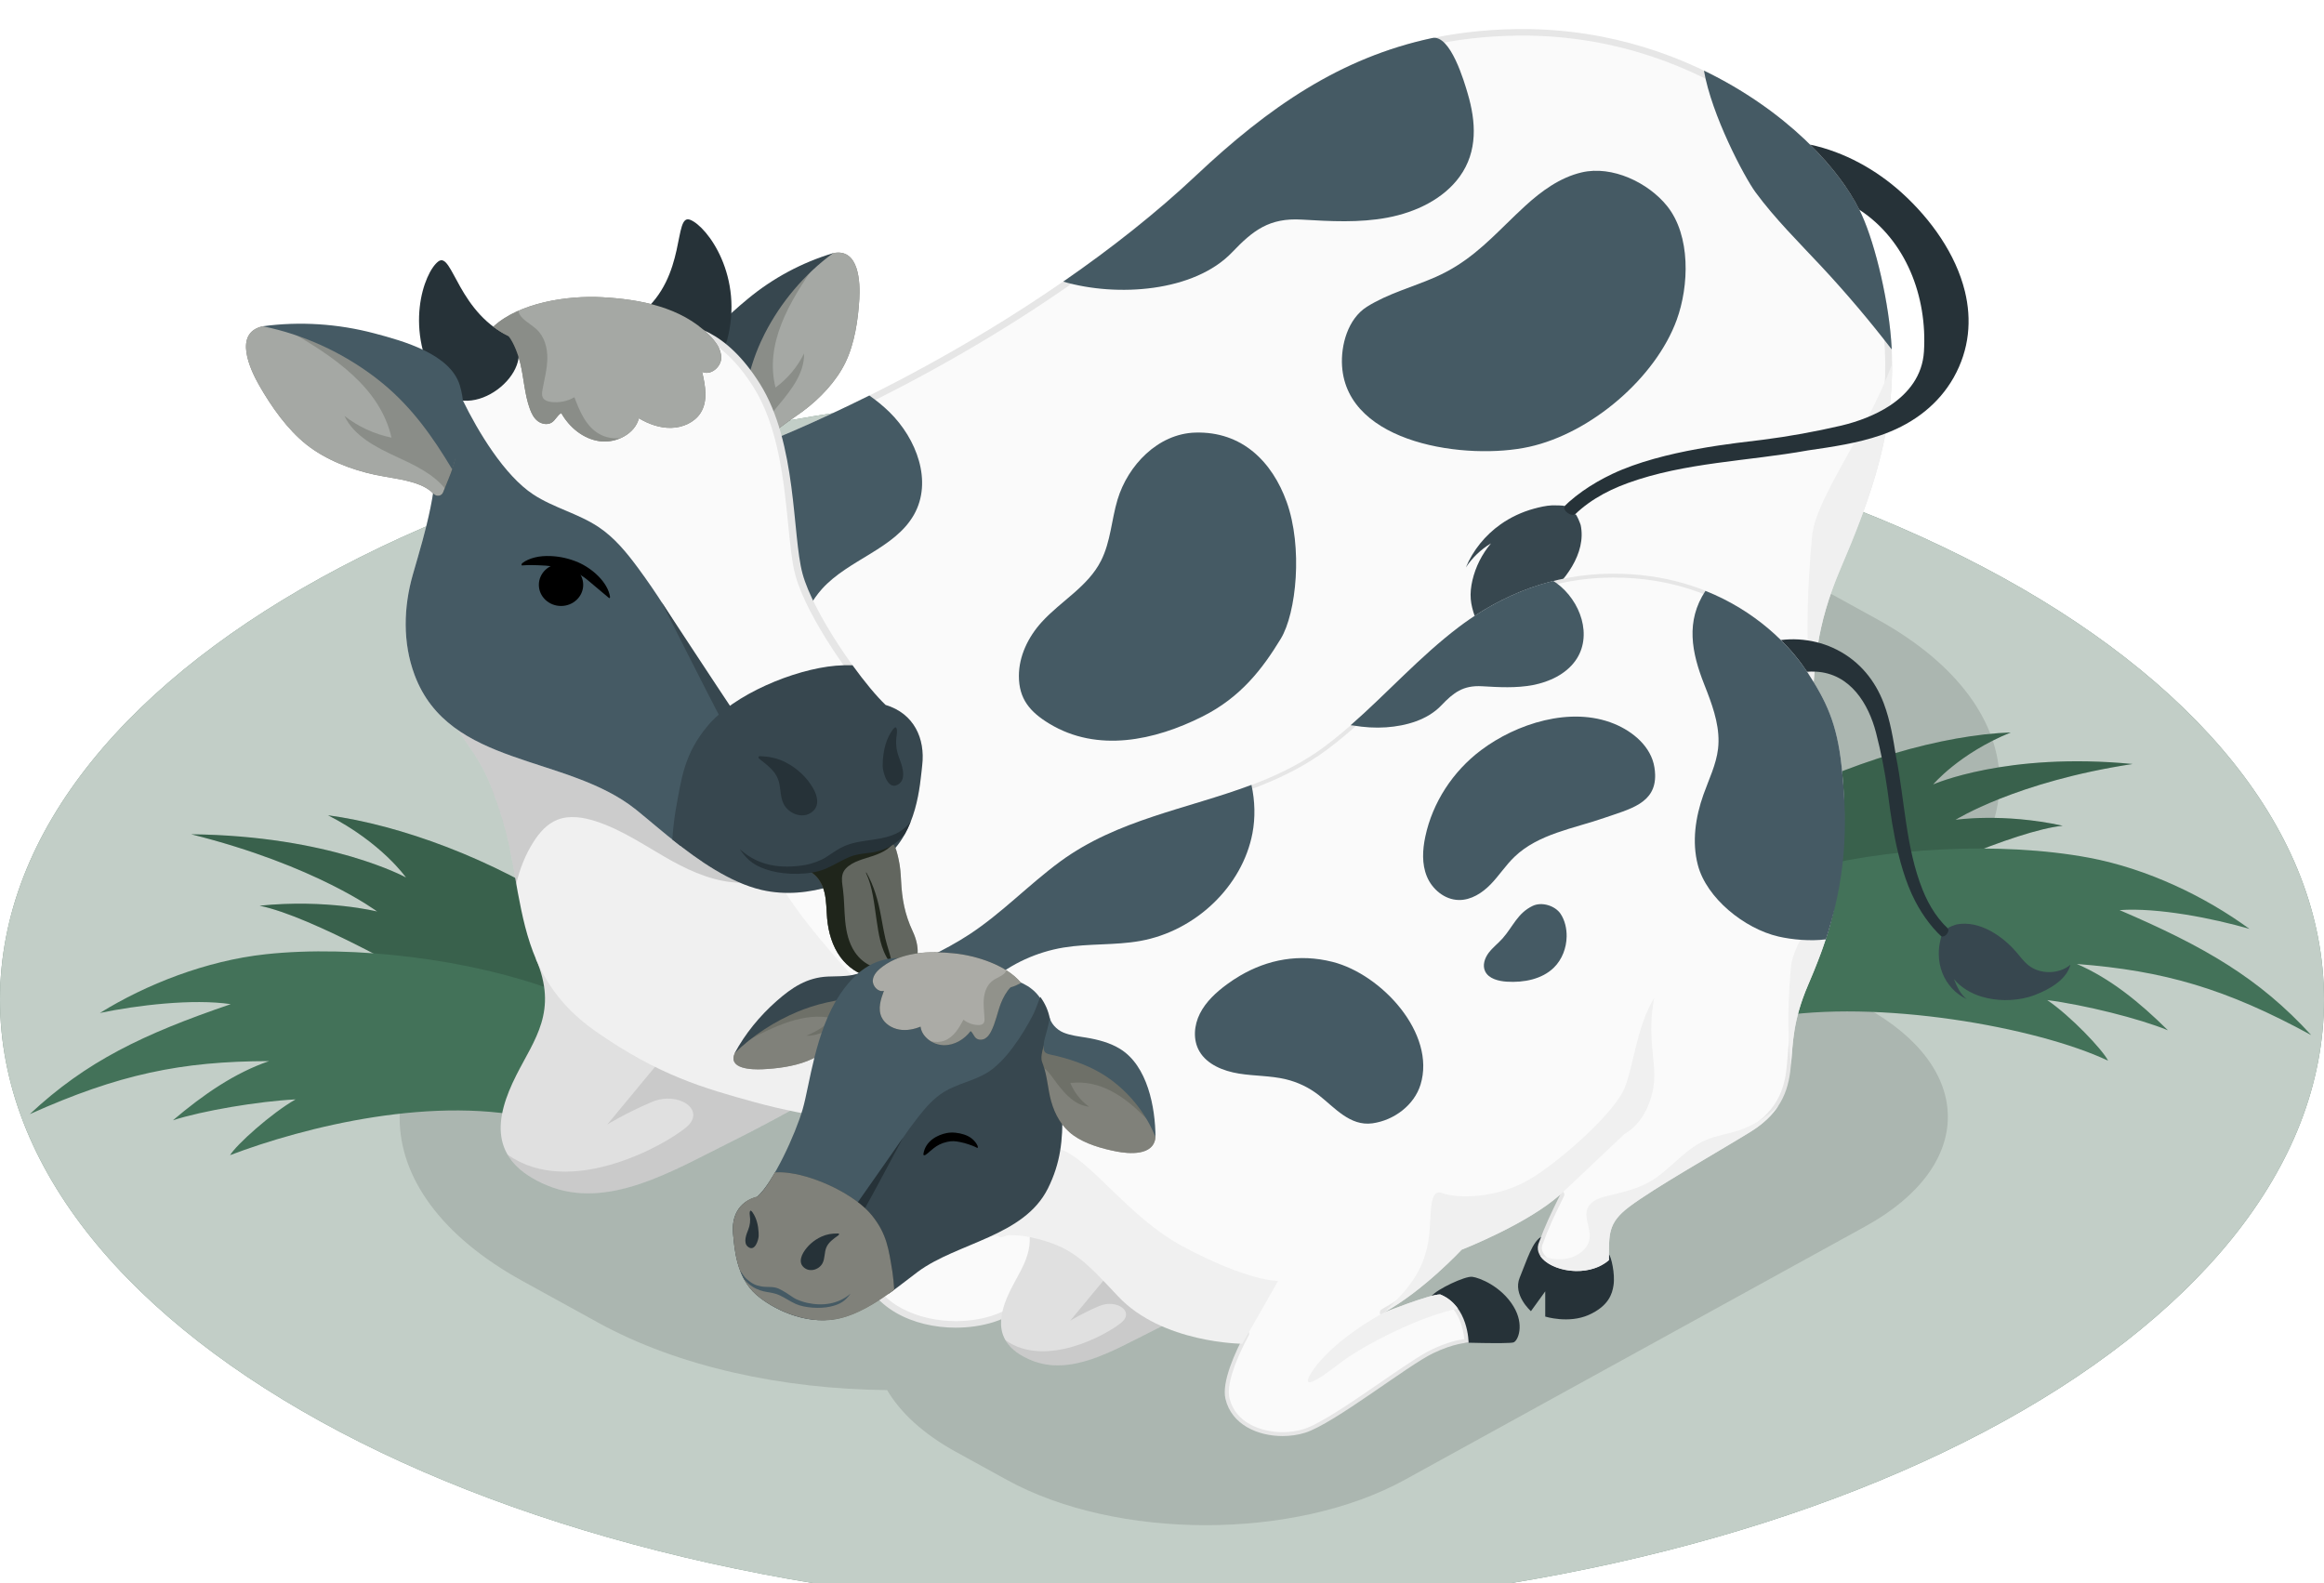 <svg width="320" height="218" viewBox="0 0 320 218" fill="none" xmlns="http://www.w3.org/2000/svg">
<g filter="url(#filter0_d_359_4029)">
<path d="M160 217.862C248.366 217.862 320 180.165 320 133.662C320 87.16 248.366 49.462 160 49.462C71.634 49.462 0 87.16 0 133.662C0 180.165 71.634 217.862 160 217.862Z" fill="#325B44"/>
<path opacity="0.7" d="M160 217.862C248.366 217.862 320 180.165 320 133.662C320 87.16 248.366 49.462 160 49.462C71.634 49.462 0 87.16 0 133.662C0 180.165 71.634 217.862 160 217.862Z" fill="white"/>
<path opacity="0.2" d="M256.858 134.712L249.968 130.92C249.935 130.902 249.9 130.886 249.867 130.867L258.433 126.154C280.966 113.754 280.966 93.65 258.433 81.25L248.172 75.604C225.639 63.203 189.096 63.188 166.55 75.569L71.946 127.52C49.401 139.9 49.391 159.989 71.925 172.388L82.368 178.135C93.377 184.194 107.727 187.283 122.155 187.422C123.98 190.527 127.124 193.449 131.608 195.917L138.622 199.776C153.754 208.104 178.289 208.104 193.422 199.776L256.859 164.868C271.991 156.54 271.991 143.04 256.858 134.712Z" fill="black" fill-opacity="0.6"/>
<path d="M101.84 150.252C95.771 126.684 65.004 110.948 45.168 108.265C52.557 112.039 55.903 116.834 55.903 116.834C55.903 116.834 45.457 111.082 26.334 110.884C43.524 115.181 51.936 121.519 51.936 121.519C51.936 121.519 44.967 119.774 35.747 120.719C42.857 122.172 57.574 130.46 65.479 135.21L101.84 150.252Z" fill="#437259"/>
<g opacity="0.15">
<path d="M101.84 150.252C95.771 126.684 65.004 110.948 45.168 108.265C52.557 112.039 55.903 116.834 55.903 116.834C55.903 116.834 45.457 111.082 26.334 110.884C43.524 115.181 51.936 121.519 51.936 121.519C51.936 121.519 44.967 119.774 35.747 120.719C42.857 122.172 57.574 130.46 65.479 135.21L101.84 150.252Z" fill="black"/>
</g>
<path d="M36.552 127.405C28.393 128.295 20.145 131.532 13.754 135.488C18.825 134.429 26.565 133.496 31.774 134.276C19.695 138.397 11.869 142.149 4.102 149.421C16.3 143.94 24.971 142.129 37.038 142.119C32.312 143.746 28.034 146.685 23.809 150.269C27.816 148.956 35.63 147.642 40.698 147.39C37.338 149.307 32.535 153.631 31.68 155.068C41.891 151.182 60.126 146.589 74.471 150.251H101.84C101.84 150.251 91.169 137.976 76.229 132.37C64.98 128.15 48.759 126.074 36.552 127.405Z" fill="#437259"/>
<path d="M215.343 136.043C223.989 111.256 258.59 97.496 276.869 96.86C269.752 99.754 266.184 104.02 266.184 104.02C266.184 104.02 276.293 99.53 293.649 101.205C277.589 103.644 269.26 108.894 269.26 108.894C269.26 108.894 275.77 107.902 284.023 109.706C277.417 110.404 263.154 116.907 255.46 120.685L215.343 136.043Z" fill="#437259"/>
<g opacity="0.15">
<path d="M215.343 136.043C223.989 111.256 258.59 97.496 276.869 96.86C269.752 99.754 266.184 104.02 266.184 104.02C266.184 104.02 276.293 99.53 293.649 101.205C277.589 103.644 269.26 108.894 269.26 108.894C269.26 108.894 275.77 107.902 284.023 109.706C277.417 110.404 263.154 116.907 255.46 120.685L215.343 136.043Z" fill="black"/>
</g>
<path d="M287.639 114.11C295.706 115.621 303.675 119.477 309.732 123.909C304.758 122.466 297.111 120.945 291.853 121.325C303.571 126.355 311.076 130.693 318.239 138.535C306.511 132.141 298.007 129.673 285.969 128.742C290.553 130.724 294.583 133.981 298.51 137.876C294.619 136.261 286.928 134.355 281.893 133.716C285.09 135.884 289.534 140.561 290.271 142.06C280.398 137.405 258.512 133.535 243.907 136.09L215.344 136.043C215.344 136.043 232.301 120.478 247.657 116.03C259.218 112.682 275.569 111.851 287.639 114.11Z" fill="#437259"/>
<path d="M73.774 128.01C76.895 135.219 73.592 139.095 71.084 144.073C68.163 149.87 67.096 155.809 75.371 159.246C83.646 162.683 92.713 157.173 99.952 153.589C109.164 149.027 115.035 145.328 115.035 145.328L73.774 128.01Z" fill="#E0E0E0"/>
<path opacity="0.1" d="M115.038 145.325C115.038 145.325 109.16 149.026 99.95 153.586C92.715 157.177 83.651 162.688 75.37 159.244C72.562 158.081 70.837 156.623 69.889 154.989C78.444 161.071 91.55 153.713 94.514 151.209C97.308 148.849 93.393 146.184 89.733 147.753C86.063 149.322 83.612 150.854 83.612 150.854C83.612 150.854 92.938 139.565 93.394 139.095C93.5 138.984 94.604 138.347 96.241 137.442L115.038 145.325Z" fill="black"/>
<path d="M166.189 146.32C167.411 144.779 173.896 141.691 175.571 141.891C177.245 142.09 182.323 144.084 185.159 148.773C187.738 153.037 186.205 156.721 185.159 157.105C184.112 157.49 171.73 157.105 171.73 157.105L166.189 146.32Z" fill="#263238"/>
<path d="M191.792 132.528C189.587 133.446 188.269 138.037 186.593 142.073C184.916 146.108 189.192 149.864 189.192 149.864L192.507 145.273V151.117C192.507 151.117 197.934 152.814 202.605 150.727C207.277 148.64 208.042 145.771 208.334 143.913C208.769 141.147 207.745 137.099 207.28 136.705C203.018 135.184 191.792 132.528 191.792 132.528Z" fill="#263238"/>
<path d="M131.595 178.374C126.605 178.374 120.264 176.213 118.813 170.122C117.424 164.29 125.607 151.26 125.689 151.129C125.767 151.006 125.779 150.855 125.72 150.722C125.662 150.59 125.54 150.492 125.394 150.459C118.749 148.952 114.439 146.614 109.448 143.906C105.841 141.95 101.752 139.731 96.201 137.559C87.58 134.186 81.901 126.862 80.208 116.937C80.007 115.756 79.814 115.194 79.266 115.194C78.741 115.194 78.561 115.74 78.289 116.565C78.24 116.714 78.175 116.911 78.109 117.09C78.062 116.941 78.008 116.744 77.948 116.487C77.213 113.304 75.786 110.321 74.406 107.437C73.178 104.869 71.908 102.214 71.151 99.454C68.046 88.145 74.037 76.494 79.603 67.608C80.027 66.932 80.532 66.139 81.07 65.39C82.54 63.34 83.972 62.022 85.577 61.245C87.722 60.206 90.144 60.116 92.706 60.022C93.564 59.99 94.45 59.957 95.314 59.886C100.31 59.469 104.98 57.687 109.281 55.822C130.63 46.573 150.895 33.718 164.879 20.555C175.814 10.262 188.721 0.703 208.947 0.453C209.185 0.451 209.42 0.449 209.657 0.449C233.636 0.449 251.146 15.248 255.922 25.755C257.918 30.147 259.709 38.147 260 43.97C260.517 54.279 257.717 63.113 253.034 74.026C249.913 81.298 249.539 86.204 249.209 90.532C249.157 91.219 249.106 91.893 249.044 92.561C248.59 97.514 247.466 103.192 239.823 107.902C237.404 109.393 234.392 111.178 231.202 113.069C223.994 117.341 215.824 122.183 211.675 125.311C206.843 128.954 206.829 131.688 206.805 136.652C206.803 137.029 206.801 137.422 206.797 137.829C205.013 139.295 202.563 140.1 199.87 140.1C196.584 140.1 193.421 138.909 191.999 137.136C191.314 136.282 191.1 135.378 191.364 134.451C192.881 130.244 194.016 127.922 196.078 123.707L196.427 122.991C196.523 122.796 196.46 122.563 196.276 122.436C196.193 122.379 196.096 122.351 195.999 122.351C195.883 122.351 195.766 122.391 195.676 122.473C188.133 129.227 173.092 135.128 172.94 135.188C172.873 135.214 172.814 135.254 172.765 135.306C172.677 135.401 163.857 144.841 154.863 149.79C154.647 149.909 154.566 150.167 154.676 150.38C154.757 150.538 154.925 150.63 155.099 150.63C155.159 150.63 155.222 150.619 155.281 150.595C158.145 149.454 165.928 146.518 168.045 146.431C173.365 148.63 174.134 155.04 174.245 156.758C173.131 156.846 170.344 157.266 166.262 159.229C163.776 160.424 159.372 163.455 154.708 166.665C148.064 171.238 140.533 176.422 136.657 177.633C135.106 178.118 133.355 178.374 131.595 178.374Z" fill="#FAFAFA"/>
<path d="M209.657 0.9C223.078 0.9 233.392 5.606 239.681 9.554C247.008 14.154 252.918 20.278 255.489 25.935C257.465 30.284 259.24 38.215 259.529 43.993C260.041 54.219 257.257 63.001 252.598 73.857C249.448 81.196 249.071 86.14 248.739 90.502C248.687 91.187 248.636 91.858 248.575 92.523C248.13 97.37 247.03 102.926 239.567 107.526C237.152 109.014 234.142 110.798 230.955 112.687C223.735 116.966 215.553 121.815 211.383 124.959C206.372 128.736 206.358 131.547 206.333 136.649C206.332 136.963 206.33 137.286 206.327 137.619C204.644 138.933 202.369 139.651 199.871 139.651C196.774 139.651 193.692 138.505 192.374 136.864C191.789 136.135 191.601 135.373 191.813 134.596C193.325 130.403 194.456 128.09 196.506 123.9L196.781 123.338C196.823 123.3 196.866 123.261 196.908 123.222C204.439 116.308 211.466 109.487 211.536 109.419C211.884 109.08 211.898 108.542 211.566 108.189C211.381 107.991 211.122 107.889 210.862 107.889C210.658 107.889 210.452 107.951 210.28 108.08C209.764 108.466 197.742 117.47 195.229 122.259C187.712 128.906 172.914 134.714 172.764 134.772C172.63 134.825 172.511 134.905 172.414 135.009C172.327 135.103 163.56 144.486 154.629 149.402C154.198 149.639 154.034 150.155 154.255 150.581C154.418 150.896 154.752 151.081 155.101 151.081C155.223 151.081 155.346 151.059 155.465 151.012C159.344 149.465 166.012 147.042 167.962 146.888C172.577 148.87 173.541 154.269 173.741 156.352C172.382 156.512 169.751 157.05 166.052 158.828C163.532 160.039 159.113 163.081 154.434 166.301C147.817 170.855 140.319 176.016 136.512 177.206C135.007 177.676 133.308 177.924 131.597 177.924C126.781 177.924 120.665 175.855 119.276 170.022C117.929 164.368 126.015 151.491 126.097 151.362C126.252 151.116 126.275 150.814 126.158 150.549C126.042 150.284 125.8 150.088 125.506 150.021C118.927 148.529 114.644 146.206 109.685 143.515C106.065 141.552 101.962 139.326 96.382 137.142C87.92 133.831 82.342 126.629 80.676 116.865C80.515 115.92 80.315 114.744 79.268 114.744C78.725 114.744 78.415 115.062 78.191 115.511C77.404 112.613 76.102 109.891 74.838 107.25C73.618 104.7 72.357 102.063 71.61 99.34C68.549 88.192 74.492 76.649 80.011 67.839C80.431 67.168 80.932 66.383 81.462 65.645C82.885 63.659 84.262 62.389 85.793 61.647C87.845 60.652 90.216 60.565 92.725 60.472C93.588 60.44 94.481 60.407 95.358 60.334C100.424 59.911 105.139 58.113 109.479 56.232C130.876 46.961 151.191 34.074 165.213 20.875C172.37 14.138 178.65 9.552 184.977 6.441C192.332 2.824 200.176 1.013 208.956 0.904C209.189 0.902 209.422 0.9 209.657 0.9ZM209.657 0C209.418 0 209.181 0.001 208.941 0.004C190.131 0.237 177.482 8.06 164.547 20.235C149.42 34.474 128.4 47.045 109.086 55.413C104.681 57.322 100.093 59.035 95.273 59.438C91.919 59.718 88.363 59.39 85.363 60.844C83.403 61.794 81.935 63.386 80.68 65.136C80.155 65.867 79.668 66.626 79.198 67.377C73.081 77.143 67.673 88.565 70.694 99.568C72.313 105.464 76.108 110.616 77.488 116.583C77.716 117.57 77.915 117.924 78.096 117.924C78.554 117.924 78.892 115.645 79.267 115.645C79.416 115.645 79.571 116.004 79.742 117.009C81.336 126.354 86.581 134.281 96.022 137.976C109.08 143.086 113.656 148.26 125.286 150.897C125.286 150.897 116.906 164.144 118.353 170.221C119.773 176.184 125.827 178.824 131.596 178.824C133.412 178.824 135.199 178.563 136.805 178.061C143.514 175.965 160.521 162.494 166.476 159.632C171.418 157.256 174.371 157.186 174.704 157.186C174.726 157.186 174.736 157.186 174.736 157.186C174.736 157.186 174.733 148.622 168.138 145.98C165.637 145.98 155.099 150.181 155.099 150.181C164.267 145.136 173.119 135.605 173.119 135.605C173.119 135.605 188.306 129.691 196 122.802C198.25 118.198 210.86 108.788 210.86 108.788C210.86 108.788 203.86 115.588 196.25 122.574C196.168 122.651 196.083 122.727 195.999 122.802C193.677 127.552 192.524 129.844 190.907 134.334C189.939 137.736 194.743 140.551 199.869 140.551C202.495 140.551 205.204 139.812 207.266 138.035C207.335 132.13 206.9 129.485 211.967 125.665C217.917 121.18 232.165 113.158 240.078 108.281C247.992 103.405 249.068 97.463 249.514 92.601C249.96 87.739 249.884 82.555 253.47 74.198C257.732 64.269 261.021 54.93 260.471 43.95C260.166 37.863 258.277 29.809 256.354 25.578C251.524 14.948 233.672 0 209.657 0Z" fill="#E6E6E6"/>
<path d="M260.529 46.156C256.851 55.929 250.006 64.537 249.515 69.823C248.929 76.135 248.444 84.835 249.515 92.601C249.961 87.739 249.885 82.555 253.472 74.198C257.444 64.941 260.569 56.195 260.529 46.156Z" fill="#F0F0F0"/>
<path d="M217.783 77.2C213.619 84.074 213.052 92.924 210.86 98.225C208.668 103.527 197.067 114.23 189.333 119.014C181.599 123.798 172.208 123.798 168.617 122.482C165.026 121.165 166.441 129.147 165.181 134.765C163.921 140.384 161.468 144.18 155.099 150.18C164.266 145.135 173.119 135.604 173.119 135.604C173.119 135.604 188.641 129.558 196.25 122.573C196.736 122.127 197.219 121.682 197.699 121.239L210.86 108.788C215.174 106.413 217.506 100.901 217.783 96.158C218.06 91.416 216.126 85.888 217.783 77.2Z" fill="#F0F0F0"/>
<path d="M240.079 108.281C243.133 106.399 245.161 104.358 246.535 102.283C243.902 104.799 240.774 106.834 237.33 107.957C234.829 108.772 232.166 109.136 229.757 110.174C224.656 112.371 221.377 117.259 216.546 119.953C213.7 121.539 210.443 122.294 207.244 123.053C205.365 123.498 203.258 124.123 202.421 125.787C201.326 127.966 203.063 130.511 202.799 132.914C202.49 135.733 199.388 137.664 196.418 137.811C194.672 137.897 192.97 137.519 191.31 136.963C193.533 140.563 202.288 142.328 207.266 138.036C207.335 132.131 206.9 129.486 211.967 125.666C217.918 121.18 232.166 113.158 240.079 108.281Z" fill="#F0F0F0"/>
<path d="M168.137 145.979C165.636 145.979 155.099 150.18 155.099 150.18C147.283 154.482 141.155 159.685 138.424 163.877C135.695 168.069 138.879 166.623 144.794 161.998C150.189 157.779 163.786 150.9 172.274 149.278C171.306 147.969 170.089 146.761 168.137 145.979Z" fill="#F0F0F0"/>
<path d="M177.154 65.083C175.174 59.612 171.05 55.384 164.595 55.568C159.443 55.715 155.296 60.08 153.877 64.802C153.044 67.573 152.934 70.572 151.611 73.202C149.817 76.769 146.081 78.756 143.44 81.658C141.578 83.706 140.294 86.342 140.295 89.086C140.296 92.238 141.805 94.029 144.489 95.654C151.143 99.683 159.012 97.953 165.55 94.677C170.84 92.027 173.824 88.115 176.349 83.967C178.508 80.421 179.415 71.327 177.154 65.083Z" fill="#455A64"/>
<path d="M197.206 1.237C199.733 0.697 201.649 7.373 202.093 8.88C203.233 12.745 203.504 16.834 200.998 20.304C198.755 23.409 194.944 25.229 191.064 25.964C187.184 26.7 183.184 26.473 179.235 26.239C174.768 25.974 172.518 27.741 169.669 30.727C164.435 36.213 153.809 36.941 146.4 34.781C153.026 30.202 159.25 25.292 164.701 20.162C174.708 10.742 184.556 3.947 197.206 1.237Z" fill="#455A64"/>
<path d="M207.51 26.738C204.585 29.594 201.874 32.283 197.727 34.122C194.561 35.525 191.119 36.41 188.209 38.247C185.595 39.898 184.61 43.527 184.793 46.403C185.484 57.21 202.082 59.408 210.566 57.527C219.15 55.624 227.979 47.981 230.87 40.057C232.575 35.382 232.834 28.451 229.536 24.357C226.969 21.169 222.006 18.745 217.783 19.741C214.792 20.446 212.25 22.308 210.026 24.34C209.147 25.142 208.32 25.947 207.51 26.738Z" fill="#455A64"/>
<path d="M234.625 5.727C235.667 11.838 240.189 20.39 241.728 22.481C244.415 26.133 247.682 29.354 250.792 32.688C254.206 36.348 257.434 40.166 260.476 44.112C260.474 44.057 260.474 44.004 260.471 43.949C260.167 37.862 258.278 29.809 256.355 25.577C253.417 19.111 245.655 11.052 234.625 5.727Z" fill="#455A64"/>
<path d="M79.351 67.304C79.822 66.553 80.309 65.794 80.833 65.063C82.088 63.312 83.556 61.72 85.516 60.771C88.517 59.317 92.073 59.644 95.426 59.364C100.246 58.962 104.834 57.248 109.239 55.34C112.686 53.846 116.19 52.213 119.703 50.466C120.682 51.152 121.613 51.902 122.464 52.736C126.245 56.445 128.422 62.309 125.854 66.866C123.209 71.559 116.81 73.056 113.178 77.106C110.534 80.054 109.634 84.025 108.005 87.579C107.723 88.195 107.423 88.764 107.105 89.289C104.039 94.351 99.314 95.291 93.008 94.258C87.024 93.278 81.309 91.058 75.297 90.251C74.785 90.183 74.249 90.117 73.818 89.844C73.321 89.528 73.042 88.989 72.786 88.475C72.205 87.31 71.628 86.14 71.083 84.959C72.704 78.797 75.916 72.79 79.351 67.304Z" fill="#455A64"/>
<path d="M58.975 87.123C58.865 85.983 71.878 86.637 73.038 86.825C77.005 87.463 83.058 88.704 85.979 91.516C89.074 94.497 98.757 98.916 99.263 103.082C100.287 111.514 101.935 107.581 107.04 117.04C112.376 126.927 130.708 143.859 130.708 143.859C130.708 143.859 127.42 148.531 125.45 151.562C119.612 150.696 111.672 149.915 103.842 147.755C96.941 145.852 90.782 144.115 82.158 138.116C75.302 133.347 73.107 127.695 71.754 121.212C70.371 114.589 70.49 111.616 67.421 103.842C65.061 97.864 59.654 94.107 58.975 87.123Z" fill="#F0F0F0"/>
<path opacity="0.15" d="M99.263 103.081C98.757 98.916 89.073 94.496 85.979 91.516C83.058 88.704 77.004 87.463 73.038 86.824C71.877 86.637 58.864 85.983 58.975 87.123C59.654 94.107 65.061 97.864 67.42 103.842C69.893 110.105 70.297 113.254 71.084 117.705C71.563 115.672 72.327 113.714 73.46 111.933C74.267 110.664 75.313 109.45 76.751 108.882C78.394 108.234 80.28 108.53 81.966 109.069C85.753 110.28 89.014 112.607 92.465 114.525C95.379 116.144 98.642 117.506 101.965 117.557C100.573 112.55 99.823 107.686 99.263 103.081Z" fill="black"/>
<path d="M269.002 47.998C266.939 51.634 263.617 54.191 259.618 55.696C259.405 55.779 259.182 55.862 258.959 55.936C255.734 57.034 252.325 57.532 248.945 58.022C240.723 59.508 232.027 59.656 224.143 62.518C221.054 63.635 218.12 65.305 216.018 67.742C215.766 68.019 215.534 68.314 215.195 68.499C214.866 68.684 214.411 68.72 214.12 68.481C213.607 68.056 213.994 67.253 214.43 66.745C216.377 64.465 219.215 62.582 222.003 61.262C229.044 57.93 239.387 56.989 242.738 56.555C246.36 56.094 249.943 55.438 253.488 54.617C255.822 54.063 258.224 53.167 260.218 51.856C262.804 50.139 264.712 47.712 264.916 44.407C265.38 36.838 262.456 29.085 256.015 24.875C254.601 22.041 252.296 18.94 249.237 15.912C253.982 16.927 258.34 19.364 261.875 22.558C265.904 26.213 269.303 31.004 270.553 36.118C271.501 40.013 271.201 44.093 269.002 47.998Z" fill="#263238"/>
<path d="M215.417 65.691C215.462 65.586 213.88 65.58 213.709 65.588C212.868 65.629 212.001 65.831 211.194 66.052C209.552 66.503 207.994 67.232 206.621 68.203C204.489 69.709 202.812 71.793 201.837 74.145C202.71 72.808 203.904 71.662 205.301 70.822C204.053 72.305 203.17 74.064 202.741 75.921C202.545 76.767 202.442 77.639 202.514 78.503C202.58 79.291 202.79 80.063 203.05 80.815C203.44 81.938 203.951 83.038 204.723 83.966C206.073 85.586 208.093 86.543 210.044 87.45C209.492 87.193 209.146 85.631 209.036 85.116C208.853 84.254 208.844 83.358 209.012 82.493C209.386 80.577 210.917 79.646 212.427 78.479C215.415 76.168 218.472 72.203 217.649 68.303C217.621 68.172 217.064 66.706 216.895 66.823C216.379 67.182 215.132 66.346 215.417 65.691Z" fill="#37474F"/>
<path d="M114.713 30.861C118.328 30.103 118.451 34.976 118.322 37.184C118.156 40.035 117.673 43.296 116.409 45.914C115.152 48.518 112.894 50.888 110.544 52.634C109.234 53.608 107.799 54.44 106.623 55.558C105.67 56.465 105.069 57.487 105.088 58.789C105.086 58.657 102.316 56.283 101.905 55.815C101.383 55.22 101.387 55.329 100.917 54.678C99.653 52.93 99.074 50.788 99.389 48.677C100.04 44.315 102.048 37.642 114.713 30.861Z" fill="#1F251B"/>
<path opacity="0.6" d="M114.713 30.861C118.328 30.103 118.451 34.976 118.322 37.184C118.156 40.035 117.673 43.296 116.409 45.914C115.152 48.518 112.894 50.888 110.544 52.634C109.234 53.608 107.799 54.44 106.623 55.558C105.67 56.465 105.069 57.487 105.088 58.789C105.086 58.657 102.316 56.283 101.905 55.815C101.383 55.22 101.387 55.329 100.917 54.678C99.653 52.93 99.074 50.788 99.389 48.677C100.04 44.315 102.048 37.642 114.713 30.861Z" fill="white"/>
<path opacity="0.2" d="M112.524 32.094C108.496 37.75 105.311 43.419 106.782 49.366C108.461 48.128 109.822 46.5 110.713 44.665C110.789 47.296 109.022 49.615 107.299 51.672C105.814 53.445 104.241 55.343 103.75 57.517C102.979 56.824 102.121 56.059 101.906 55.815C101.383 55.221 101.388 55.329 100.917 54.678C99.653 52.929 99.074 50.788 99.389 48.677C100 44.579 101.811 38.443 112.524 32.094Z" fill="#1F251B"/>
<path d="M104.764 43.052C104.93 42.687 105.107 42.322 105.292 41.956C107.498 37.642 110.718 33.789 114.713 30.86C110.396 32.152 106.379 34.324 102.969 37.155C100.225 39.434 95.822 43.166 96.492 47.056C97.091 50.533 99.525 53.297 101.905 55.815C102.247 51.329 102.892 47.162 104.764 43.052Z" fill="#37474F"/>
<path d="M88.248 39.182C94.642 34.047 92.683 25.36 95.03 26.265C97.377 27.17 102.525 34.084 100.08 42.98C97.488 49.193 86.253 44.423 88.248 39.182Z" fill="#263238"/>
<path d="M108.507 118.472C107.28 118.472 106.087 118.338 104.959 118.073C99.463 116.78 93.962 112.174 89.944 108.812C89.206 108.194 88.525 107.623 87.908 107.129C84.115 104.084 79.299 102.515 74.64 100.998C67.306 98.609 60.379 96.353 57.55 88.755C56.034 84.683 55.961 80.004 57.337 75.222L57.666 74.084C59.361 68.228 60.962 62.697 60.469 56.413C60.253 53.65 60.338 50.427 62.608 47.47C65.344 43.907 70.286 43.698 75.066 43.496C76.519 43.435 77.891 43.377 79.178 43.224C81.404 42.959 83.358 42.438 85.248 41.935C87.377 41.367 89.39 40.831 91.348 40.831C94.634 40.831 99.54 41.685 104.187 49.07C107.674 54.612 108.427 62.154 109.032 68.214C109.311 71.005 109.552 73.417 110.02 75.135C111.54 80.725 118.081 90.076 121.581 93.412L121.668 93.495L121.785 93.531C125.166 94.548 126.923 97.455 126.483 101.306L126.412 101.973C126.096 104.98 125.509 110.575 121.527 113.824C118.897 115.968 113.91 118.472 108.507 118.472Z" fill="#FAFAFA"/>
<path d="M91.348 41.31C94.511 41.31 99.24 42.14 103.754 49.316C107.183 54.765 107.93 62.247 108.531 68.259C108.812 71.071 109.054 73.5 109.531 75.255C111.072 80.917 117.686 90.379 121.224 93.751L121.399 93.918L121.633 93.989C124.768 94.932 126.393 97.648 125.982 101.255C125.958 101.459 125.935 101.684 125.909 101.925C125.601 104.864 125.027 110.335 121.197 113.459C118.432 115.715 113.435 117.992 108.506 117.992C107.321 117.992 106.168 117.862 105.08 117.606C99.702 116.342 94.254 111.78 90.275 108.45C89.544 107.838 88.854 107.26 88.233 106.761C84.368 103.659 79.505 102.075 74.803 100.544C67.588 98.193 60.772 95.974 58.025 88.595C56.544 84.616 56.474 80.036 57.823 75.348L58.151 74.212C59.858 68.314 61.471 62.743 60.971 56.376C60.674 52.584 61.285 50.005 63.014 47.753C65.607 44.377 70.426 44.173 75.087 43.976C76.55 43.914 77.933 43.856 79.24 43.7C81.502 43.43 83.475 42.905 85.382 42.397C87.479 41.838 89.459 41.31 91.348 41.31ZM91.348 40.349C87.613 40.349 83.903 42.176 79.116 42.746C73.615 43.401 65.942 42.315 62.202 47.185C60.022 50.025 59.708 53.131 59.967 56.448C60.484 63.05 58.658 68.82 56.852 75.094C55.553 79.607 55.434 84.506 57.076 88.916C61.84 101.712 78.021 99.821 87.584 107.496C91.526 110.661 98.188 116.975 104.839 118.539C106.055 118.825 107.286 118.953 108.507 118.953C113.871 118.953 119.035 116.489 121.853 114.188C126.315 110.548 126.667 104.138 126.984 101.358C127.399 97.72 125.88 94.258 121.937 93.072C118.41 89.71 111.96 80.353 110.508 75.014C109.055 69.674 109.794 57.047 104.619 48.822C100.002 41.484 95.083 40.349 91.348 40.349Z" fill="#E6E6E6"/>
<path d="M87.584 107.497C89.212 108.804 91.309 110.648 93.673 112.473C94.737 111.213 95.595 109.731 96.384 108.301C97.344 106.561 98.303 104.821 99.263 103.081C99.854 102.011 100.456 100.901 100.546 99.695C100.631 98.551 100.246 97.427 99.844 96.345C96.932 88.501 92.891 81.04 87.87 74.234C86.321 72.135 84.643 70.064 82.441 68.588C79.664 66.727 76.229 65.928 73.433 64.092C69.428 61.463 65.79 55.367 63.742 51.164C63.007 49.653 62.263 47.106 62.202 47.186C60.021 50.026 59.707 53.132 59.967 56.449C60.484 63.051 58.657 68.821 56.852 75.095C55.553 79.608 55.433 84.507 57.076 88.917C61.839 101.712 78.02 99.821 87.584 107.497Z" fill="#455A64"/>
<path d="M108.83 100.416C104.984 100.55 99.242 103.784 101.257 109.545C99.333 108.672 99.277 105.477 99.813 103.589C100.744 100.307 102.229 100.551 99.757 95.909C97.284 91.267 91.073 78.87 91.073 78.87C91.073 78.87 98.856 90.732 101.224 94.263C104.732 99.497 108.189 98.324 108.83 100.416Z" fill="#37474F"/>
<path d="M104.839 118.539C111.4 120.083 118.392 117.012 121.853 114.188C126.314 110.548 126.666 104.138 126.984 101.357C127.399 97.72 125.88 94.258 121.937 93.072C120.673 91.867 119.034 89.887 117.383 87.603C116.613 87.591 115.841 87.603 115.072 87.67C109.292 88.171 101.026 91.655 97.446 95.947C94.26 99.767 93.851 102.951 93.002 107.765C92.854 108.604 92.611 110.754 92.574 111.609C96.163 114.478 100.5 117.519 104.839 118.539Z" fill="#37474F"/>
<path d="M113.057 117.634C113.264 118.029 113.419 118.454 113.523 118.88C113.81 120.056 113.783 121.278 113.892 122.481C114.063 124.372 114.596 126.273 115.744 127.823C116.714 129.132 118.188 130.201 119.857 130.527C120.564 130.665 121.427 130.601 122.152 130.608C123.089 130.616 124.039 130.414 124.828 129.919C126.874 128.632 126.556 126.121 125.682 124.263C124.574 121.904 124.194 119.788 124.068 117.204C124.021 116.259 123.95 115.31 123.742 114.384C123.61 113.794 123.349 112.362 122.754 112.017C122.207 111.699 120.634 112.218 119.994 112.298C119.125 112.408 118.251 112.518 117.404 112.738C116.899 112.869 116.317 113.045 115.904 113.367C115.498 113.686 115.18 114.116 114.758 114.441C113.795 115.185 112.653 115.72 111.444 115.984C112.161 116.338 112.692 116.94 113.057 117.634Z" fill="#1F251B"/>
<path opacity="0.3" d="M113.057 117.634C113.264 118.029 113.419 118.454 113.523 118.88C113.81 120.056 113.783 121.278 113.892 122.481C114.063 124.372 114.596 126.273 115.744 127.823C116.714 129.132 118.188 130.201 119.857 130.527C120.564 130.665 121.427 130.601 122.152 130.608C123.089 130.616 124.039 130.414 124.828 129.919C126.874 128.632 126.556 126.121 125.682 124.263C124.574 121.904 124.194 119.788 124.068 117.204C124.021 116.259 123.95 115.31 123.742 114.384C123.61 113.794 123.349 112.362 122.754 112.017C122.207 111.699 120.634 112.218 119.994 112.298C119.125 112.408 118.251 112.518 117.404 112.738C116.899 112.869 116.317 113.045 115.904 113.367C115.498 113.686 115.18 114.116 114.758 114.441C113.795 115.185 112.653 115.72 111.444 115.984C112.161 116.338 112.692 116.94 113.057 117.634Z" fill="white"/>
<path d="M123.309 128.943C122.005 129.322 121.499 129.598 120.156 129.095C119.142 128.715 118.286 127.974 117.704 127.105C116.861 125.849 116.527 124.342 116.38 122.858C116.233 121.373 116.259 119.875 116.063 118.395C115.976 117.745 115.848 117.079 116.003 116.441C116.311 115.167 117.989 114.553 119.141 114.2C120.546 113.771 122.13 113.287 122.943 112.176C122.884 112.112 122.823 112.055 122.755 112.016C122.208 111.698 120.636 112.217 119.996 112.297C119.126 112.407 118.253 112.517 117.406 112.737C116.9 112.868 116.318 113.044 115.906 113.367C115.499 113.685 115.182 114.115 114.76 114.44C113.796 115.184 112.655 115.719 111.446 115.983C112.162 116.337 112.693 116.939 113.058 117.634C113.265 118.029 113.419 118.454 113.523 118.88C113.811 120.056 113.784 121.278 113.893 122.48C114.064 124.371 114.597 126.272 115.746 127.822C116.716 129.131 118.189 130.2 119.858 130.526C120.565 130.664 121.429 130.6 122.154 130.607C123.09 130.615 124.04 130.413 124.829 129.918C125.564 129.456 125.99 128.835 126.199 128.144C125.359 128.824 124.425 128.619 123.309 128.943Z" fill="#1F251B"/>
<path d="M121.919 125.274C121.675 124.225 121.498 123.161 121.301 122.104C120.915 120.029 120.359 118.006 119.296 116.15C119.267 116.1 119.229 116.178 119.245 116.211C120.175 118.204 120.359 120.43 120.679 122.563C120.974 124.53 121.248 126.684 122.429 128.366C122.564 128.558 122.771 128.43 122.728 128.228C122.515 127.231 122.15 126.271 121.919 125.274Z" fill="#1F251B"/>
<path d="M123.774 110.585C122.688 111.21 121.41 111.448 120.156 111.633C118.903 111.818 117.624 111.964 116.455 112.433C115.399 112.857 114.742 113.399 113.699 114.065C113.011 114.504 111.745 114.964 110.931 115.101C107.616 115.659 104.452 115.304 101.854 112.915C102.955 114.564 104.037 115.34 106.151 115.919C108.265 116.498 111.535 116.509 113.555 115.681C114.789 115.175 115.797 114.489 117.031 113.984C117.788 113.675 118.746 113.545 119.518 113.466C121.886 113.221 123.537 112.199 124.607 110.821C124.91 110.27 125.174 109.706 125.4 109.136C124.933 109.738 124.326 110.267 123.774 110.585Z" fill="#263238"/>
<path d="M112.254 105.138C112.585 105.945 112.684 106.859 112.128 107.506C110.871 108.965 108.632 108.177 107.892 106.683C107.366 105.62 107.552 104.35 107.115 103.252C106.662 102.111 105.608 101.306 104.611 100.543C104.492 100.452 104.365 100.289 104.469 100.182C104.523 100.126 104.614 100.125 104.694 100.129C105.989 100.187 107.074 100.403 108.224 101.002C109.804 101.825 111.137 103.083 111.99 104.595C112.087 104.768 112.177 104.95 112.254 105.138Z" fill="#263238"/>
<path d="M121.538 101.497C121.555 102.366 122.313 105.067 123.808 103.929C124.878 103.115 124.135 101.216 123.767 100.247C123.401 99.282 123.298 98.228 123.471 97.216C123.546 96.777 123.572 95.582 122.908 96.496C122.009 97.734 121.655 99.263 121.558 100.765C121.542 101.007 121.534 101.252 121.538 101.497Z" fill="#263238"/>
<path d="M79.628 73.444C78.431 72.925 77.125 72.619 75.809 72.571C75.057 72.544 74.336 72.583 73.614 72.768C73.032 72.916 72.369 73.176 71.906 73.553C71.83 73.615 71.754 73.871 71.881 73.862C72.835 73.786 73.45 73.816 74.05 73.834C74.838 73.857 75.405 73.899 76.268 74.01C77.4 74.156 78.091 74.288 79.162 74.776C80.404 75.341 81.084 76.034 81.746 76.577C82.876 77.501 83.033 77.682 83.867 78.355C83.93 78.406 84.012 78.256 84.005 78.212C83.694 76.149 81.516 74.261 79.628 73.444Z" fill="black"/>
<path d="M80.303 76.534C80.303 78.141 78.936 79.444 77.25 79.444C75.564 79.444 74.197 78.141 74.197 76.534C74.197 74.928 75.564 73.624 77.25 73.624C78.936 73.624 80.303 74.928 80.303 76.534Z" fill="black"/>
<path d="M70.687 42.567C63.03 39.365 62.331 30.505 60.348 32.006C58.365 33.507 55.479 41.526 60.465 49.4C64.794 54.66 74.155 47.056 70.687 42.567Z" fill="#263238"/>
<path d="M36.178 40.926C32.064 41.842 34.454 46.918 35.728 49.132C37.371 51.99 39.553 55.122 42.207 57.225C44.848 59.317 48.397 60.698 51.719 61.394C53.571 61.782 55.479 61.966 57.267 62.566C58.238 62.891 59.072 63.344 59.714 64.013C60.107 64.421 60.799 64.329 61.006 63.812C61.482 62.626 62.147 61.033 62.26 60.616C62.491 59.758 62.542 59.873 62.69 58.981C63.089 56.587 62.578 54.109 61.164 52.084C58.24 47.896 52.725 41.967 36.178 40.926Z" fill="#1F251B"/>
<path opacity="0.6" d="M36.178 40.926C32.064 41.842 34.454 46.918 35.728 49.132C37.371 51.99 39.553 55.122 42.207 57.225C44.848 59.317 48.397 60.698 51.719 61.394C53.571 61.782 55.479 61.966 57.267 62.566C58.238 62.891 59.072 63.344 59.714 64.013C60.107 64.421 60.799 64.329 61.006 63.812C61.482 62.626 62.147 61.033 62.26 60.616C62.491 59.758 62.542 59.873 62.69 58.981C63.089 56.587 62.578 54.109 61.164 52.084C58.24 47.896 52.725 41.967 36.178 40.926Z" fill="white"/>
<path opacity="0.2" d="M39.07 41.169C46.14 45.104 52.348 49.448 53.906 56.264C51.537 55.776 49.295 54.739 47.428 53.267C48.71 56.012 51.727 57.571 54.564 58.881C57.01 60.009 59.609 61.227 61.239 63.236C61.675 62.159 62.164 60.97 62.259 60.617C62.491 59.759 62.542 59.874 62.69 58.982C63.088 56.588 62.578 54.11 61.164 52.084C58.418 48.15 53.383 42.681 39.07 41.169Z" fill="#1F251B"/>
<path d="M52.723 48.813C52.363 48.515 51.993 48.222 51.613 47.934C47.113 44.526 41.807 42.068 36.179 40.926C41.292 40.231 46.551 40.583 51.526 41.898C55.529 42.957 61.991 44.735 63.311 49.056C64.49 52.917 63.422 56.923 62.271 60.633C59.602 56.173 56.774 52.168 52.723 48.813Z" fill="#455A64"/>
<path d="M74.071 54.004C74.599 54.395 75.371 54.539 75.936 54.201C76.486 53.872 76.719 53.184 77.284 52.877C78.376 54.819 80.296 56.448 82.586 56.754C84.875 57.06 87.431 55.739 87.972 53.597C89.307 54.394 90.845 54.953 92.42 54.918C93.995 54.883 95.6 54.181 96.435 52.908C97.523 51.25 97.119 49.111 96.677 47.202C97.845 47.761 99.267 46.559 99.308 45.315C99.349 44.07 98.489 42.971 97.583 42.074C93.759 38.288 88.176 37.215 82.881 36.928C78.143 36.67 71.494 37.67 67.922 40.99C68.774 41.61 69.17 41.87 70.022 42.273C70.76 43.213 71.359 44.839 71.641 46.009C72.145 48.1 72.223 50.286 72.965 52.312C73.192 52.93 73.495 53.549 74.024 53.968C74.039 53.98 74.055 53.992 74.071 54.004Z" fill="#1F251B"/>
<path opacity="0.6" d="M74.07 54.005C74.598 54.396 75.37 54.54 75.935 54.201C76.485 53.872 76.719 53.184 77.283 52.877C78.375 54.82 80.295 56.448 82.585 56.755C84.874 57.061 87.43 55.74 87.971 53.597C89.306 54.395 90.844 54.953 92.418 54.918C93.994 54.883 95.599 54.182 96.434 52.909C97.522 51.251 97.118 49.112 96.676 47.202C97.844 47.761 99.266 46.56 99.307 45.315C99.348 44.07 98.489 42.971 97.583 42.074C93.759 38.289 88.175 37.216 82.88 36.928C78.142 36.67 71.494 37.67 67.921 40.99C68.773 41.611 69.17 41.871 70.022 42.273C70.76 43.213 71.358 44.839 71.641 46.009C72.144 48.1 72.222 50.286 72.965 52.312C73.192 52.93 73.495 53.549 74.023 53.967C74.039 53.981 74.054 53.993 74.07 54.005Z" fill="white"/>
<path opacity="0.2" d="M82.54 55.773C80.681 54.725 79.823 52.636 79.091 50.7C78.138 51.26 76.976 51.494 75.865 51.347C75.466 51.294 75.038 51.171 74.81 50.852C74.572 50.519 74.624 50.076 74.696 49.678C74.957 48.235 75.349 46.802 75.365 45.337C75.381 43.872 74.965 42.326 73.85 41.319C72.954 40.511 71.571 39.888 71.37 38.804C70.065 39.381 68.88 40.1 67.921 40.991C68.773 41.611 69.17 41.871 70.022 42.274C70.76 43.214 71.359 44.84 71.641 46.01C72.144 48.101 72.222 50.288 72.965 52.313C73.192 52.931 73.495 53.551 74.023 53.969C74.039 53.981 74.054 53.993 74.07 54.005C74.598 54.396 75.37 54.54 75.935 54.202C76.486 53.872 76.719 53.184 77.284 52.877C78.376 54.82 80.296 56.448 82.585 56.755C83.538 56.882 84.529 56.715 85.409 56.337C84.418 56.434 83.398 56.256 82.54 55.773Z" fill="#1F251B"/>
<path d="M140.972 163.04C142.998 167.719 140.854 170.235 139.226 173.466C137.33 177.228 136.637 181.083 142.009 183.313C147.38 185.544 153.265 181.968 157.963 179.641C163.943 176.681 167.753 174.279 167.753 174.279L140.972 163.04Z" fill="#E0E0E0"/>
<path opacity="0.1" d="M167.756 174.278C167.756 174.278 163.94 176.68 157.963 179.64C153.267 181.97 147.383 185.547 142.009 183.312C140.187 182.557 139.068 181.611 138.451 180.55C144.004 184.498 152.511 179.722 154.435 178.097C156.248 176.565 153.707 174.835 151.331 175.853C148.949 176.872 147.359 177.866 147.359 177.866C147.359 177.866 153.412 170.539 153.707 170.233C153.777 170.161 154.493 169.748 155.556 169.161L167.756 174.278Z" fill="black"/>
<path d="M243.373 84.518C246.527 83.609 250.058 83.998 252.955 85.484C256.073 87.083 258.203 89.714 259.391 92.874C260.284 95.248 260.686 97.759 261.084 100.253C262.285 106.303 262.409 112.709 264.724 118.515C265.631 120.789 266.988 122.95 268.958 124.498C269.187 124.677 269.428 124.854 269.576 125.098C269.723 125.342 269.753 125.677 269.559 125.89C269.214 126.272 268.563 125.986 268.153 125.668C266.304 124.23 264.778 122.139 263.71 120.09C261.007 114.905 260.243 107.289 259.893 104.818C259.518 102.156 258.992 99.513 258.319 96.905C257.299 92.952 254.797 88.755 250.047 88.49C248.257 88.39 246.475 88.822 244.801 89.436C243.458 89.929 242.023 90.606 240.665 89.979C239.865 89.609 237.971 88.378 238.261 87.335C238.64 85.978 241.383 85.218 242.555 84.786C242.825 84.687 243.097 84.597 243.373 84.518Z" fill="#263238"/>
<path d="M267.299 124.938C266.987 126.212 266.956 126.652 266.959 127.417C266.963 128.306 267.139 129.196 267.471 130.028C268.08 131.554 269.275 132.885 270.823 133.585C269.914 132.916 269.457 131.843 269.041 130.822C269.992 131.967 271.347 132.777 272.805 133.226C274.861 133.859 277.206 133.875 279.279 133.31C279.889 133.143 280.477 132.911 281.051 132.653C282.822 131.856 284.594 130.648 285.094 128.843C283.536 130.157 280.972 130.21 279.356 128.962C278.694 128.45 278.202 127.771 277.664 127.139C275.791 124.939 272.578 122.688 269.417 123.295C269.311 123.315 268.122 123.725 268.218 123.849C268.507 124.229 267.83 125.148 267.299 124.938Z" fill="#37474F"/>
<path d="M197.143 174.448C197.868 173.533 201.719 171.7 202.713 171.818C203.707 171.936 206.723 173.12 208.406 175.904C209.938 178.436 209.028 180.623 208.406 180.851C207.785 181.08 200.434 180.851 200.434 180.851L197.143 174.448Z" fill="#263238"/>
<path d="M212.344 166.26C211.036 166.805 210.253 169.531 209.257 171.927C208.262 174.322 210.801 176.553 210.801 176.553L212.769 173.826V177.296C212.769 177.296 215.991 178.304 218.765 177.065C221.538 175.826 221.993 174.122 222.167 173.019C222.425 171.377 221.817 168.974 221.541 168.74C219.011 167.837 212.344 166.26 212.344 166.26Z" fill="#263238"/>
<path d="M176.604 193.48C173.642 193.48 169.877 192.197 169.015 188.58C168.61 186.88 169.562 183.744 171.695 179.749C171.739 179.667 171.736 179.569 171.685 179.49C170.467 177.577 168.941 176.132 167.149 175.194C165.77 174.472 164.178 173.619 162.746 172.634C159.846 171.067 157.359 169.401 154.405 167.047C151.549 164.772 148.471 162.551 145.004 162.551C143.33 162.551 141.713 163.059 140.062 164.104C139.726 164.316 139.455 164.488 139.166 164.508C139.163 164.508 139.159 164.508 139.156 164.508C138.87 164.509 138.634 164.419 138.372 164.313C134.252 162.634 130.37 160.14 127.146 157.102L126.96 156.927C125.486 155.539 123.815 153.967 122.876 152.289C122.091 150.885 121.907 148.872 121.746 147.095C121.705 146.643 121.665 146.204 121.618 145.793C121.445 144.316 121.148 142.886 120.862 141.505C120.333 138.96 119.834 136.556 120.04 133.859C120.09 133.206 120.169 132.524 120.536 131.98C120.936 131.388 121.626 131.029 122.419 130.654C123.101 130.333 123.785 130.015 124.47 129.698C127.558 128.266 130.751 126.786 133.631 124.896C136.181 123.223 138.509 121.212 140.76 119.267C142.489 117.774 144.277 116.23 146.148 114.854C151.594 110.85 158.007 108.908 164.208 107.029C170.501 105.122 177.008 103.151 182.54 99.028C185.917 96.511 188.983 93.544 191.948 90.675C194.83 87.887 197.809 85.004 201.07 82.539C207.329 77.806 214.264 75.359 221.683 75.267L222.157 75.264C238.532 75.264 246.524 85.504 248.583 88.642C251.224 92.666 252.678 95.765 253.295 101.541C253.962 107.759 253.764 113.014 252.655 118.578C252.081 123.207 250.418 127.535 248.706 131.524C246.853 135.842 246.631 138.755 246.435 141.325C246.404 141.733 246.373 142.133 246.337 142.529C246.067 145.47 245.4 148.841 240.862 151.638C239.426 152.523 237.637 153.583 235.744 154.705C231.464 157.242 226.613 160.116 224.149 161.974C221.28 164.137 221.272 165.76 221.257 168.707L221.252 169.407C220.193 170.277 218.739 170.755 217.14 170.755H217.14C215.19 170.755 213.311 170.047 212.466 168.995C212.06 168.488 211.932 167.951 212.088 167.401C212.989 164.902 213.664 163.523 214.889 161.02L215.096 160.597C215.153 160.481 215.115 160.343 215.007 160.267C214.958 160.233 214.9 160.217 214.842 160.217C214.772 160.217 214.704 160.241 214.65 160.289C210.186 164.289 201.241 167.804 201.151 167.838C201.111 167.854 201.076 167.877 201.048 167.909C200.995 167.965 195.757 173.57 190.418 176.508C190.29 176.578 190.24 176.732 190.307 176.858C190.355 176.952 190.454 177.006 190.558 177.006C190.594 177.006 190.63 176.999 190.666 176.985C192.366 176.308 196.988 174.565 198.245 174.513C201.403 175.818 201.86 179.624 201.925 180.644C201.264 180.696 199.61 180.946 197.186 182.111C195.71 182.82 193.094 184.62 190.326 186.526C186.381 189.241 181.909 192.319 179.608 193.038C178.689 193.328 177.65 193.48 176.604 193.48Z" fill="#FAFAFA"/>
<path d="M222.157 75.533C238.388 75.533 246.305 85.676 248.345 88.785C251.019 92.859 252.4 95.811 253.017 101.569C253.68 107.762 253.483 112.993 252.379 118.53C252.377 118.542 252.375 118.555 252.373 118.567C251.807 123.146 250.151 127.453 248.447 131.425C246.577 135.781 246.353 138.717 246.156 141.306C246.125 141.713 246.094 142.112 246.058 142.507C245.794 145.385 245.142 148.684 240.71 151.415C239.276 152.298 237.489 153.357 235.598 154.479C231.311 157.019 226.452 159.899 223.976 161.766C221.001 164.008 220.993 165.677 220.978 168.706C220.977 168.892 220.976 169.084 220.975 169.282C219.975 170.062 218.625 170.489 217.141 170.489C215.303 170.489 213.473 169.809 212.69 168.834C212.344 168.401 212.231 167.949 212.357 167.488C213.255 164.998 213.927 163.624 215.144 161.137L215.352 160.711C215.466 160.479 215.39 160.202 215.172 160.052C215.074 159.984 214.959 159.951 214.844 159.951C214.705 159.951 214.567 160 214.459 160.096C210.034 164.061 201.136 167.557 201.046 167.592C200.967 167.623 200.896 167.671 200.839 167.733C200.786 167.789 195.578 173.362 190.279 176.278C190.023 176.419 189.925 176.726 190.057 176.978C190.154 177.166 190.353 177.276 190.559 177.276C190.632 177.276 190.705 177.262 190.775 177.234C193.078 176.316 197.037 174.877 198.195 174.786C200.935 175.962 201.507 179.168 201.626 180.405C200.819 180.5 199.257 180.82 197.061 181.875C195.565 182.595 192.941 184.4 190.163 186.313C186.234 189.016 181.782 192.081 179.523 192.787C178.629 193.066 177.62 193.214 176.604 193.214C173.745 193.214 170.113 191.985 169.288 188.522C168.898 186.881 169.841 183.81 171.945 179.871C172.033 179.707 172.025 179.51 171.925 179.352C170.68 177.399 169.119 175.921 167.285 174.96C165.912 174.242 164.329 173.393 162.911 172.417C162.894 172.406 162.876 172.396 162.859 172.386C160 170.843 157.525 169.185 154.585 166.843C151.69 164.536 148.565 162.284 145.005 162.284C143.273 162.284 141.605 162.807 139.906 163.881L139.858 163.912C139.602 164.074 139.36 164.227 139.144 164.243L139.106 164.244C138.927 164.244 138.717 164.164 138.481 164.068C134.393 162.401 130.541 159.928 127.341 156.912L127.154 156.736C125.694 155.362 124.04 153.805 123.122 152.163C122.364 150.808 122.183 148.823 122.024 147.072C121.982 146.618 121.942 146.178 121.894 145.764C121.72 144.275 121.423 142.84 121.134 141.453C120.61 138.927 120.114 136.54 120.317 133.879C120.364 133.261 120.438 132.616 120.769 132.126C121.131 131.59 121.785 131.252 122.541 130.895C123.221 130.574 123.905 130.257 124.588 129.941C127.686 128.504 130.889 127.019 133.787 125.118C136.351 123.434 138.687 121.418 140.944 119.468C142.669 117.978 144.453 116.437 146.316 115.068C151.723 111.093 158.111 109.157 164.29 107.285C170.607 105.371 177.138 103.392 182.709 99.241C186.101 96.713 189.174 93.74 192.145 90.865C195.02 88.083 197.994 85.205 201.241 82.75C207.45 78.055 214.328 75.628 221.684 75.537C221.844 75.533 222 75.533 222.157 75.533ZM222.157 74.998C221.998 74.998 221.839 74.999 221.679 75.001C213.929 75.097 206.93 77.766 200.896 82.33C194.262 87.346 189.008 93.87 182.366 98.819C171.427 106.971 156.99 106.546 145.976 114.644C141.659 117.818 137.961 121.73 133.471 124.677C129.982 126.967 126.09 128.624 122.294 130.416C121.541 130.771 120.754 131.162 120.3 131.836C119.904 132.423 119.813 133.145 119.76 133.84C119.435 138.092 120.859 141.718 121.338 145.823C121.578 147.876 121.614 150.602 122.628 152.415C123.628 154.201 125.45 155.88 126.948 157.292C130.2 160.357 134.054 162.844 138.261 164.559C138.531 164.669 138.814 164.778 139.106 164.778C139.132 164.778 139.158 164.777 139.185 164.775C139.566 164.749 139.897 164.528 140.215 164.327C141.898 163.263 143.484 162.819 145.003 162.819C148.29 162.819 151.264 164.895 154.224 167.253C156.973 169.443 159.476 171.175 162.581 172.852C163.986 173.818 165.55 174.664 167.014 175.43C168.868 176.401 170.341 177.897 171.444 179.63C170.046 182.247 168.187 186.32 168.74 188.641C169.583 192.181 173.178 193.749 176.602 193.749C177.681 193.749 178.742 193.594 179.696 193.296C183.679 192.051 193.776 184.053 197.312 182.354C200.246 180.943 202 180.901 202.198 180.901C202.21 180.901 202.216 180.901 202.216 180.901C202.216 180.901 202.214 175.816 198.299 174.248C196.814 174.248 190.557 176.742 190.557 176.742C196 173.747 201.257 168.089 201.257 168.089C201.257 168.089 210.287 164.568 214.842 160.487C213.463 163.307 212.779 164.669 211.818 167.334C211.243 169.353 214.096 171.025 217.139 171.025C218.698 171.025 220.307 170.586 221.531 169.531C221.572 166.025 221.313 164.454 224.322 162.186C227.855 159.523 236.314 154.761 241.013 151.865C245.711 148.97 246.35 145.441 246.615 142.555C246.88 139.669 246.835 136.591 248.964 131.629C250.829 127.283 252.373 123.127 252.928 118.632C254.174 112.385 254.158 106.988 253.572 101.517C252.936 95.579 251.436 92.493 248.819 88.504C245.03 82.723 236.238 74.998 222.157 74.998Z" fill="#E6E6E6"/>
<path d="M175.984 172.387C175.984 172.387 171.994 172.524 162.83 167.616C153.667 162.708 147.724 151.635 143.398 154.584C139.073 157.532 134.917 166.524 134.917 166.524C134.917 166.524 138.606 165.63 142.025 166.397C147.572 167.641 149.296 169.55 153.958 174.513C160.043 180.991 171.06 181.038 171.06 181.038L175.984 172.387Z" fill="#F0F0F0"/>
<path d="M253.156 114.978C250.973 120.78 246.909 125.891 246.617 129.029C246.269 132.777 245.981 137.942 246.617 142.553C246.882 139.667 246.837 136.588 248.966 131.627C251.325 126.131 253.18 120.939 253.156 114.978Z" fill="#F0F0F0"/>
<path d="M227.776 133.409C225.303 137.49 224.967 142.746 223.666 145.893C222.364 149.04 215.476 155.395 210.884 158.236C206.292 161.076 200.716 161.076 198.585 160.294C196.453 159.513 197.293 164.252 196.545 167.587C195.797 170.923 194.34 173.178 190.559 176.74C196.002 173.744 201.258 168.086 201.258 168.086C201.258 168.086 210.474 164.497 214.992 160.349C215.28 160.085 215.568 159.82 215.852 159.557L223.666 152.165C226.228 150.755 227.612 147.482 227.776 144.666C227.94 141.85 226.792 138.568 227.776 133.409Z" fill="#F0F0F0"/>
<path d="M241.015 151.864C242.828 150.747 244.032 149.534 244.848 148.302C243.285 149.796 241.427 151.004 239.382 151.671C237.897 152.155 236.316 152.371 234.886 152.988C231.858 154.292 229.91 157.194 227.042 158.793C225.353 159.735 223.419 160.183 221.519 160.634C220.404 160.898 219.153 161.269 218.656 162.257C218.006 163.551 219.037 165.062 218.88 166.489C218.696 168.162 216.855 169.308 215.092 169.396C214.055 169.447 213.044 169.223 212.059 168.892C213.379 171.029 218.577 172.077 221.533 169.529C221.574 166.023 221.315 164.453 224.324 162.185C227.857 159.522 236.316 154.759 241.015 151.864Z" fill="#F0F0F0"/>
<path d="M198.301 174.246C196.815 174.246 190.559 176.74 190.559 176.74C185.919 179.294 182.28 182.384 180.659 184.872C179.038 187.361 180.929 186.503 184.441 183.756C187.644 181.251 195.717 177.167 200.757 176.205C200.182 175.427 199.459 174.71 198.301 174.246Z" fill="#F0F0F0"/>
<path d="M170.739 130.361C170.133 130.716 169.54 131.107 168.962 131.531C167.457 132.633 166.051 133.931 165.226 135.56C164.401 137.189 164.234 139.2 165.157 140.78C166.215 142.588 168.437 143.486 170.578 143.833C172.718 144.182 174.929 144.113 177.035 144.616C178.689 145.011 180.25 145.759 181.569 146.79C183.751 148.494 185.885 151.116 188.979 150.685C191.975 150.268 194.74 148.155 195.597 145.357C197.758 138.305 190.229 130.165 183.492 128.456C178.888 127.288 174.549 128.125 170.739 130.361Z" fill="#455A64"/>
<path d="M133.471 124.676C129.982 126.966 126.09 128.623 122.294 130.415C121.541 130.77 120.755 131.162 120.3 131.835C119.904 132.422 119.813 133.144 119.76 133.839C119.685 134.828 119.71 135.781 119.79 136.715C120.257 136.766 120.727 136.804 121.193 136.84C124.264 137.076 127.506 137.283 130.277 136C132.722 134.869 134.452 132.735 136.493 131.025C139.286 128.683 142.765 127.092 146.43 126.482C149.924 125.901 153.534 126.195 157.019 125.567C164.649 124.193 171.07 118.028 172.453 110.746C172.863 108.593 172.805 106.302 172.317 104.083C163.472 107.409 153.851 108.853 145.975 114.643C141.659 117.817 137.962 121.729 133.471 124.676Z" fill="#455A64"/>
<path d="M185.975 95.867C186.11 95.879 186.244 95.891 186.373 95.912C187.855 96.156 189.348 96.258 190.85 96.155C193.598 95.966 196.544 95.144 198.452 93.144C200.13 91.384 201.456 90.343 204.088 90.499C206.414 90.637 208.771 90.771 211.057 90.338C213.342 89.904 215.587 88.832 216.909 87.002C219.364 83.603 217.642 78.699 214.282 76.266C214.153 76.173 213.998 76.087 213.865 76.001C209.166 77.177 204.833 79.351 200.895 82.328C195.509 86.402 191.022 91.456 185.975 95.867Z" fill="#455A64"/>
<path d="M206.909 125.207C206.3 125.895 205.545 126.463 204.991 127.192C204.431 127.93 204.097 128.926 204.494 129.754C204.981 130.769 206.314 131.105 207.483 131.18C209.811 131.329 212.326 130.843 213.953 129.249C215.102 128.122 215.688 126.533 215.716 124.961C215.734 123.9 215.487 122.747 214.886 121.842C214.138 120.718 212.298 120.137 211.028 120.749C208.956 121.748 208.342 123.568 206.929 125.183C206.922 125.191 206.915 125.199 206.909 125.207Z" fill="#455A64"/>
<path d="M248.821 88.501C246.336 84.715 241.69 80.104 234.83 77.367C232.078 81.537 232.921 85.837 234.649 90.212C234.789 90.565 234.928 90.92 235.065 91.277C236.037 93.812 236.874 96.443 236.565 99.105C236.31 101.297 235.294 103.331 234.554 105.421C233.449 108.535 232.948 111.932 233.784 115.121C234.973 119.665 240.182 123.879 244.889 124.965C246.766 125.398 249.304 125.625 251.421 125.349C251.543 124.963 251.669 124.576 251.784 124.193C254.407 115.418 254.329 108.556 253.575 101.515C252.939 95.576 251.439 92.49 248.821 88.501Z" fill="#455A64"/>
<path d="M227.899 102.656C228.018 106.645 224.409 107.407 220.88 108.633C216.655 110.101 211.82 110.824 208.526 113.995C207.324 115.152 206.425 116.565 205.266 117.761C204.107 118.957 202.556 119.968 200.848 119.932C198.893 119.892 197.191 118.434 196.475 116.699C195.758 114.964 195.87 113.015 196.259 111.189C197.25 106.533 200.02 102.241 203.934 99.299C208.781 95.655 216.273 93.21 222.269 95.672C224.884 96.745 227.34 98.824 227.798 101.641C227.857 102.001 227.89 102.339 227.899 102.656Z" fill="#455A64"/>
<path d="M101.172 141.003C100.198 143.21 103.484 143.308 104.996 143.239C106.948 143.151 109.218 142.87 111.152 142.109C113.076 141.352 114.968 139.982 116.45 138.553C117.275 137.756 118.022 136.883 118.929 136.169C119.664 135.59 120.433 135.227 121.312 135.244C121.223 135.242 119.967 133.537 119.703 133.284C119.366 132.962 119.44 132.965 119.058 132.674C118.035 131.892 116.657 131.529 115.188 131.712C112.15 132.09 107.375 133.288 101.172 141.003Z" fill="#2C2D21"/>
<path opacity="0.4" d="M101.172 141.003C100.198 143.21 103.484 143.308 104.996 143.239C106.948 143.151 109.218 142.87 111.152 142.109C113.076 141.352 114.968 139.982 116.45 138.553C117.275 137.756 118.022 136.883 118.929 136.169C119.664 135.59 120.433 135.227 121.312 135.244C121.223 135.242 119.967 133.537 119.703 133.284C119.366 132.962 119.44 132.965 119.058 132.674C118.035 131.892 116.657 131.529 115.188 131.712C112.15 132.09 107.375 133.288 101.172 141.003Z" fill="white"/>
<path opacity="0.2" d="M102.285 139.669C106.628 137.232 110.872 135.311 114.714 136.238C113.661 137.259 112.387 138.084 111.03 138.621C112.802 138.679 114.598 137.609 116.21 136.565C117.6 135.664 119.086 134.712 120.621 134.421C120.249 133.946 119.841 133.418 119.702 133.286C119.366 132.963 119.439 132.967 119.058 132.676C118.034 131.894 116.657 131.531 115.187 131.713C112.334 132.067 107.948 133.146 102.285 139.669Z" fill="#2C2D21"/>
<path d="M110.694 134.974C110.426 135.074 110.156 135.18 109.885 135.292C106.682 136.621 103.663 138.572 101.171 141.003C102.595 138.368 104.577 135.921 106.929 133.849C109.052 131.978 111.111 130.607 113.985 130.474C115.126 130.422 116.293 130.476 117.429 130.251C118.074 130.124 119.207 129.793 119.595 129.215C118.925 130.213 118.255 131.211 117.585 132.21C116.856 133.295 116.085 133.607 114.838 133.838C113.433 134.099 112.043 134.471 110.694 134.974Z" fill="#37474F"/>
<path d="M132.188 129.873C135.742 130.469 140.714 130.018 143.098 133.26C144.487 135.15 144.667 137.151 144.475 139.269C144.176 142.553 143.572 145.852 143.31 149.161C143.043 152.515 142.621 155.945 141.064 159.105C139.719 161.833 137.558 164.242 134.917 165.959C132.099 167.791 128.938 169.107 126.236 171.103C123.663 173.005 119.307 176.839 114.993 177.628C110.738 178.408 106.386 176.236 104.168 174.314C101.309 171.839 101.128 167.718 100.943 165.926C100.701 163.581 101.648 161.479 104.208 160.844C106.514 158.803 109.545 152.122 110.523 148.746C111.502 145.37 112.239 138.055 115.647 132.949C118.687 128.394 121.878 127.823 124.293 127.944C126.709 128.064 129.095 129.354 132.188 129.873Z" fill="#455A64"/>
<path d="M126.385 171.124C125.322 171.91 123.952 173.024 122.41 174.119C121.731 173.278 121.186 172.3 120.687 171.358C120.078 170.212 119.471 169.066 118.863 167.92C118.489 167.216 118.107 166.485 118.058 165.709C118.011 164.973 118.268 164.265 118.536 163.584C120.477 158.65 123.146 153.997 126.445 149.796C127.462 148.5 128.562 147.227 129.998 146.351C131.808 145.247 134.037 144.844 135.858 143.757C138.467 142.2 140.866 138.41 142.221 135.782C142.709 134.837 143.208 133.228 143.247 133.282C144.636 135.172 144.851 137.19 144.659 139.308C144.345 142.755 146.199 145.096 146.277 149.214C146.347 152.944 146.054 156.107 144.296 159.643C140.997 166.276 131.828 167.101 126.385 171.124Z" fill="#37474F"/>
<path d="M112.692 165.904C115.18 166.113 118.871 168.37 117.525 171.998C118.776 171.5 118.836 169.454 118.503 168.227C117.924 166.094 116.962 166.202 118.595 163.306C120.229 160.409 124.337 152.663 124.337 152.663C124.337 152.663 119.215 160.017 117.658 162.204C115.351 165.446 113.123 164.584 112.692 165.904Z" fill="#263238"/>
<path d="M115.142 177.649C110.887 178.428 106.386 176.236 104.167 174.315C101.308 171.839 101.127 167.719 100.943 165.926C100.7 163.582 101.709 161.412 104.268 160.777C105.094 160.046 105.572 159.394 106.716 157.436C107.668 157.39 108.251 157.468 108.749 157.536C112.484 158.041 117.806 160.54 120.09 163.406C122.123 165.956 122.364 168.011 122.878 171.123C122.968 171.666 123.109 173.051 123.127 173.6C120.784 175.324 117.956 177.134 115.142 177.649Z" fill="#2C2D21"/>
<path opacity="0.4" d="M115.142 177.649C110.887 178.428 106.386 176.236 104.167 174.315C101.308 171.839 101.127 167.719 100.943 165.926C100.7 163.582 101.709 161.412 104.268 160.777C105.094 160.046 105.572 159.394 106.716 157.436C107.668 157.39 108.251 157.468 108.749 157.536C112.484 158.041 117.806 160.54 120.09 163.406C122.123 165.956 122.364 168.011 122.878 171.123C122.968 171.666 123.109 173.051 123.127 173.6C120.784 175.324 117.956 177.134 115.142 177.649Z" fill="white"/>
<path d="M102.797 172.115C103.575 172.784 103.983 172.978 104.793 173.136C105.603 173.295 106.437 173.103 107.191 173.441C107.871 173.747 108.597 174.234 109.266 174.694C109.708 174.997 110.625 175.294 111.151 175.409C113.292 175.873 115.416 175.588 117.114 174.139C116.391 175.161 115.685 175.624 114.313 175.927C112.941 176.23 110.826 176.132 109.525 175.537C108.731 175.173 108.084 174.701 107.289 174.338C106.802 174.116 106.183 174.002 105.684 173.926C104.154 173.693 103.094 172.985 102.412 172.068C102.22 171.705 102.053 171.335 101.911 170.963C102.208 171.364 102.483 171.846 102.797 172.115Z" fill="#455A64"/>
<path d="M110.444 168.822C110.224 169.329 110.153 169.911 110.508 170.344C111.311 171.32 112.765 170.886 113.255 169.952C113.603 169.288 113.492 168.468 113.782 167.778C114.083 167.062 114.771 166.579 115.422 166.122C115.5 166.068 115.583 165.967 115.517 165.895C115.482 165.857 115.423 165.854 115.371 165.854C114.533 165.85 113.83 165.953 113.082 166.301C112.054 166.778 111.182 167.54 110.619 168.483C110.555 168.59 110.495 168.703 110.444 168.822Z" fill="#263238"/>
<path d="M104.464 166.19C104.447 166.747 103.938 168.454 102.978 167.676C102.292 167.12 102.786 165.927 103.032 165.318C103.276 164.711 103.35 164.039 103.246 163.384C103.2 163.1 103.193 162.334 103.616 162.941C104.188 163.763 104.406 164.755 104.457 165.721C104.465 165.876 104.469 166.034 104.464 166.19Z" fill="#263238"/>
<path d="M135.605 139.02C135.236 139.216 134.731 139.23 134.397 138.959C134.073 138.695 133.979 138.234 133.643 137.982C132.787 139.109 131.427 139.953 129.938 139.92C128.45 139.886 126.923 138.79 126.752 137.374C125.834 137.748 124.806 137.95 123.801 137.77C122.798 137.59 121.828 136.984 121.398 136.09C120.838 134.927 121.271 133.606 121.708 132.435C120.917 132.674 120.105 131.768 120.18 130.972C120.255 130.176 120.894 129.562 121.547 129.082C124.299 127.055 127.955 126.93 131.364 127.276C134.413 127.584 138.582 128.885 140.595 131.354C140 131.663 139.726 131.79 139.148 131.96C138.599 132.485 138.085 133.46 137.809 134.176C137.317 135.456 137.089 136.84 136.449 138.054C136.254 138.425 136.01 138.789 135.638 139.002C135.628 139.008 135.616 139.014 135.605 139.02Z" fill="#2C2D21"/>
<path opacity="0.6" d="M135.606 139.021C135.236 139.217 134.731 139.231 134.398 138.96C134.073 138.696 133.98 138.234 133.644 137.983C132.788 139.11 131.427 139.954 129.939 139.921C128.45 139.888 126.924 138.792 126.753 137.374C125.835 137.748 124.806 137.95 123.802 137.771C122.798 137.591 121.829 136.985 121.398 136.091C120.838 134.927 121.271 133.607 121.708 132.436C120.917 132.675 120.105 131.769 120.18 130.973C120.255 130.177 120.894 129.564 121.547 129.083C124.299 127.056 127.955 126.931 131.364 127.277C134.414 127.586 138.582 128.886 140.595 131.355C140 131.665 139.726 131.791 139.147 131.962C138.599 132.486 138.084 133.461 137.808 134.177C137.316 135.457 137.088 136.841 136.449 138.056C136.253 138.426 136.009 138.791 135.637 139.004C135.628 139.009 135.617 139.014 135.606 139.021Z" fill="white"/>
<path opacity="0.2" d="M130.047 139.3C131.321 138.819 132.04 137.575 132.664 136.416C133.228 136.868 133.952 137.132 134.674 137.15C134.934 137.157 135.218 137.121 135.389 136.941C135.568 136.753 135.57 136.466 135.557 136.206C135.508 135.261 135.374 134.31 135.483 133.377C135.592 132.443 135.984 131.501 136.779 130.971C137.417 130.546 138.353 130.288 138.569 129.618C139.357 130.116 140.056 130.692 140.596 131.354C140.001 131.664 139.726 131.79 139.148 131.961C138.6 132.485 138.085 133.46 137.809 134.176C137.317 135.456 137.088 136.84 136.449 138.054C136.254 138.425 136.009 138.789 135.637 139.002C135.627 139.008 135.616 139.014 135.605 139.02C135.236 139.216 134.73 139.23 134.396 138.959C134.072 138.694 133.978 138.233 133.642 137.982C132.786 139.109 131.426 139.953 129.938 139.92C129.319 139.906 128.699 139.701 128.167 139.373C128.793 139.533 129.46 139.522 130.047 139.3Z" fill="#2C2D21"/>
<path d="M130.346 152.026C131.118 151.875 132.027 151.986 132.751 152.229C133.165 152.367 133.545 152.552 133.893 152.851C134.172 153.091 134.469 153.436 134.63 153.831C134.656 153.895 134.636 154.113 134.57 154.078C134.071 153.814 133.731 153.707 133.402 153.593C132.97 153.443 132.653 153.355 132.16 153.258C131.511 153.131 131.106 153.087 130.41 153.24C129.603 153.418 129.021 153.752 128.581 154.099C127.715 154.783 127.446 155.143 127.213 155.078C127.143 155.058 127.144 154.934 127.15 154.898C127.423 153.089 129.129 152.263 130.346 152.026Z" fill="black"/>
<path d="M159.104 152.577C158.885 155.245 155.328 154.87 153.755 154.567C151.724 154.176 149.463 153.519 147.834 152.362C146.202 151.203 145.255 149.497 144.736 147.641C144.274 145.986 144.216 144.238 143.631 142.619C143.543 142.376 143.444 142.135 143.411 141.881C143.381 141.648 143.408 141.412 143.444 141.181C143.536 140.604 143.687 140.036 143.893 139.486C143.925 139.401 143.962 139.312 144.038 139.257C144.126 139.194 144.245 139.193 144.355 139.195C146.039 139.224 147.835 139.408 149.45 139.879C152.474 140.76 156.883 142.837 159.104 152.577Z" fill="#2C2D21"/>
<path opacity="0.4" d="M159.104 152.577C158.885 155.245 155.328 154.87 153.755 154.567C151.724 154.176 149.463 153.519 147.834 152.362C146.202 151.203 145.255 149.497 144.736 147.641C144.274 145.986 144.216 144.238 143.631 142.619C143.543 142.376 143.444 142.135 143.411 141.881C143.381 141.648 143.408 141.412 143.444 141.181C143.536 140.604 143.687 140.036 143.893 139.486C143.925 139.401 143.962 139.312 144.038 139.257C144.126 139.194 144.245 139.193 144.355 139.195C146.039 139.224 147.835 139.408 149.45 139.879C152.474 140.76 156.883 142.837 159.104 152.577Z" fill="white"/>
<path opacity="0.2" d="M149.45 139.878C147.835 139.407 146.039 139.223 144.355 139.194C144.245 139.192 144.126 139.194 144.038 139.256C143.963 139.311 143.926 139.4 143.894 139.485C143.687 140.035 143.536 140.603 143.445 141.18C143.408 141.412 143.381 141.647 143.411 141.88C143.443 142.134 143.543 142.375 143.631 142.618C143.688 142.774 143.735 142.933 143.783 143.092C143.83 143.127 143.878 143.161 143.922 143.199C144.556 143.749 145.079 144.611 145.597 145.273C146.722 146.705 148.027 148.195 149.95 148.391C148.809 147.576 147.919 146.445 147.379 145.121C147.97 145.072 148.699 145.069 148.833 145.075C149.315 145.096 149.796 145.155 150.268 145.251C151.197 145.439 152.089 145.769 152.926 146.196C154.713 147.109 156.238 148.431 157.633 149.817C157.963 150.145 158.305 150.461 158.644 150.778C156.316 142.574 152.278 140.703 149.45 139.878Z" fill="#2C2D21"/>
<path d="M152.384 144.273C152.614 144.427 152.841 144.588 153.065 144.757C155.722 146.751 157.831 149.429 159.104 152.577C159.081 148.488 158.012 142.782 154.249 140.45C152.866 139.593 151.216 139.155 149.552 138.881C148.493 138.707 147.404 138.59 146.433 138.189C145.463 137.787 144.638 136.886 144.459 135.884C144.627 136.829 143.84 138.668 143.724 139.686C143.543 141.267 144.136 141.062 145.6 141.434C148.024 142.049 150.362 142.913 152.384 144.273Z" fill="#455A64"/>
</g>
<defs>
<filter id="filter0_d_359_4029" x="-4" y="0" width="328" height="225.862" filterUnits="userSpaceOnUse" color-interpolation-filters="sRGB">
<feFlood flood-opacity="0" result="BackgroundImageFix"/>
<feColorMatrix in="SourceAlpha" type="matrix" values="0 0 0 0 0 0 0 0 0 0 0 0 0 0 0 0 0 0 127 0" result="hardAlpha"/>
<feOffset dy="4"/>
<feGaussianBlur stdDeviation="2"/>
<feComposite in2="hardAlpha" operator="out"/>
<feColorMatrix type="matrix" values="0 0 0 0 0 0 0 0 0 0 0 0 0 0 0 0 0 0 0.25 0"/>
<feBlend mode="normal" in2="BackgroundImageFix" result="effect1_dropShadow_359_4029"/>
<feBlend mode="normal" in="SourceGraphic" in2="effect1_dropShadow_359_4029" result="shape"/>
</filter>
</defs>
</svg>
